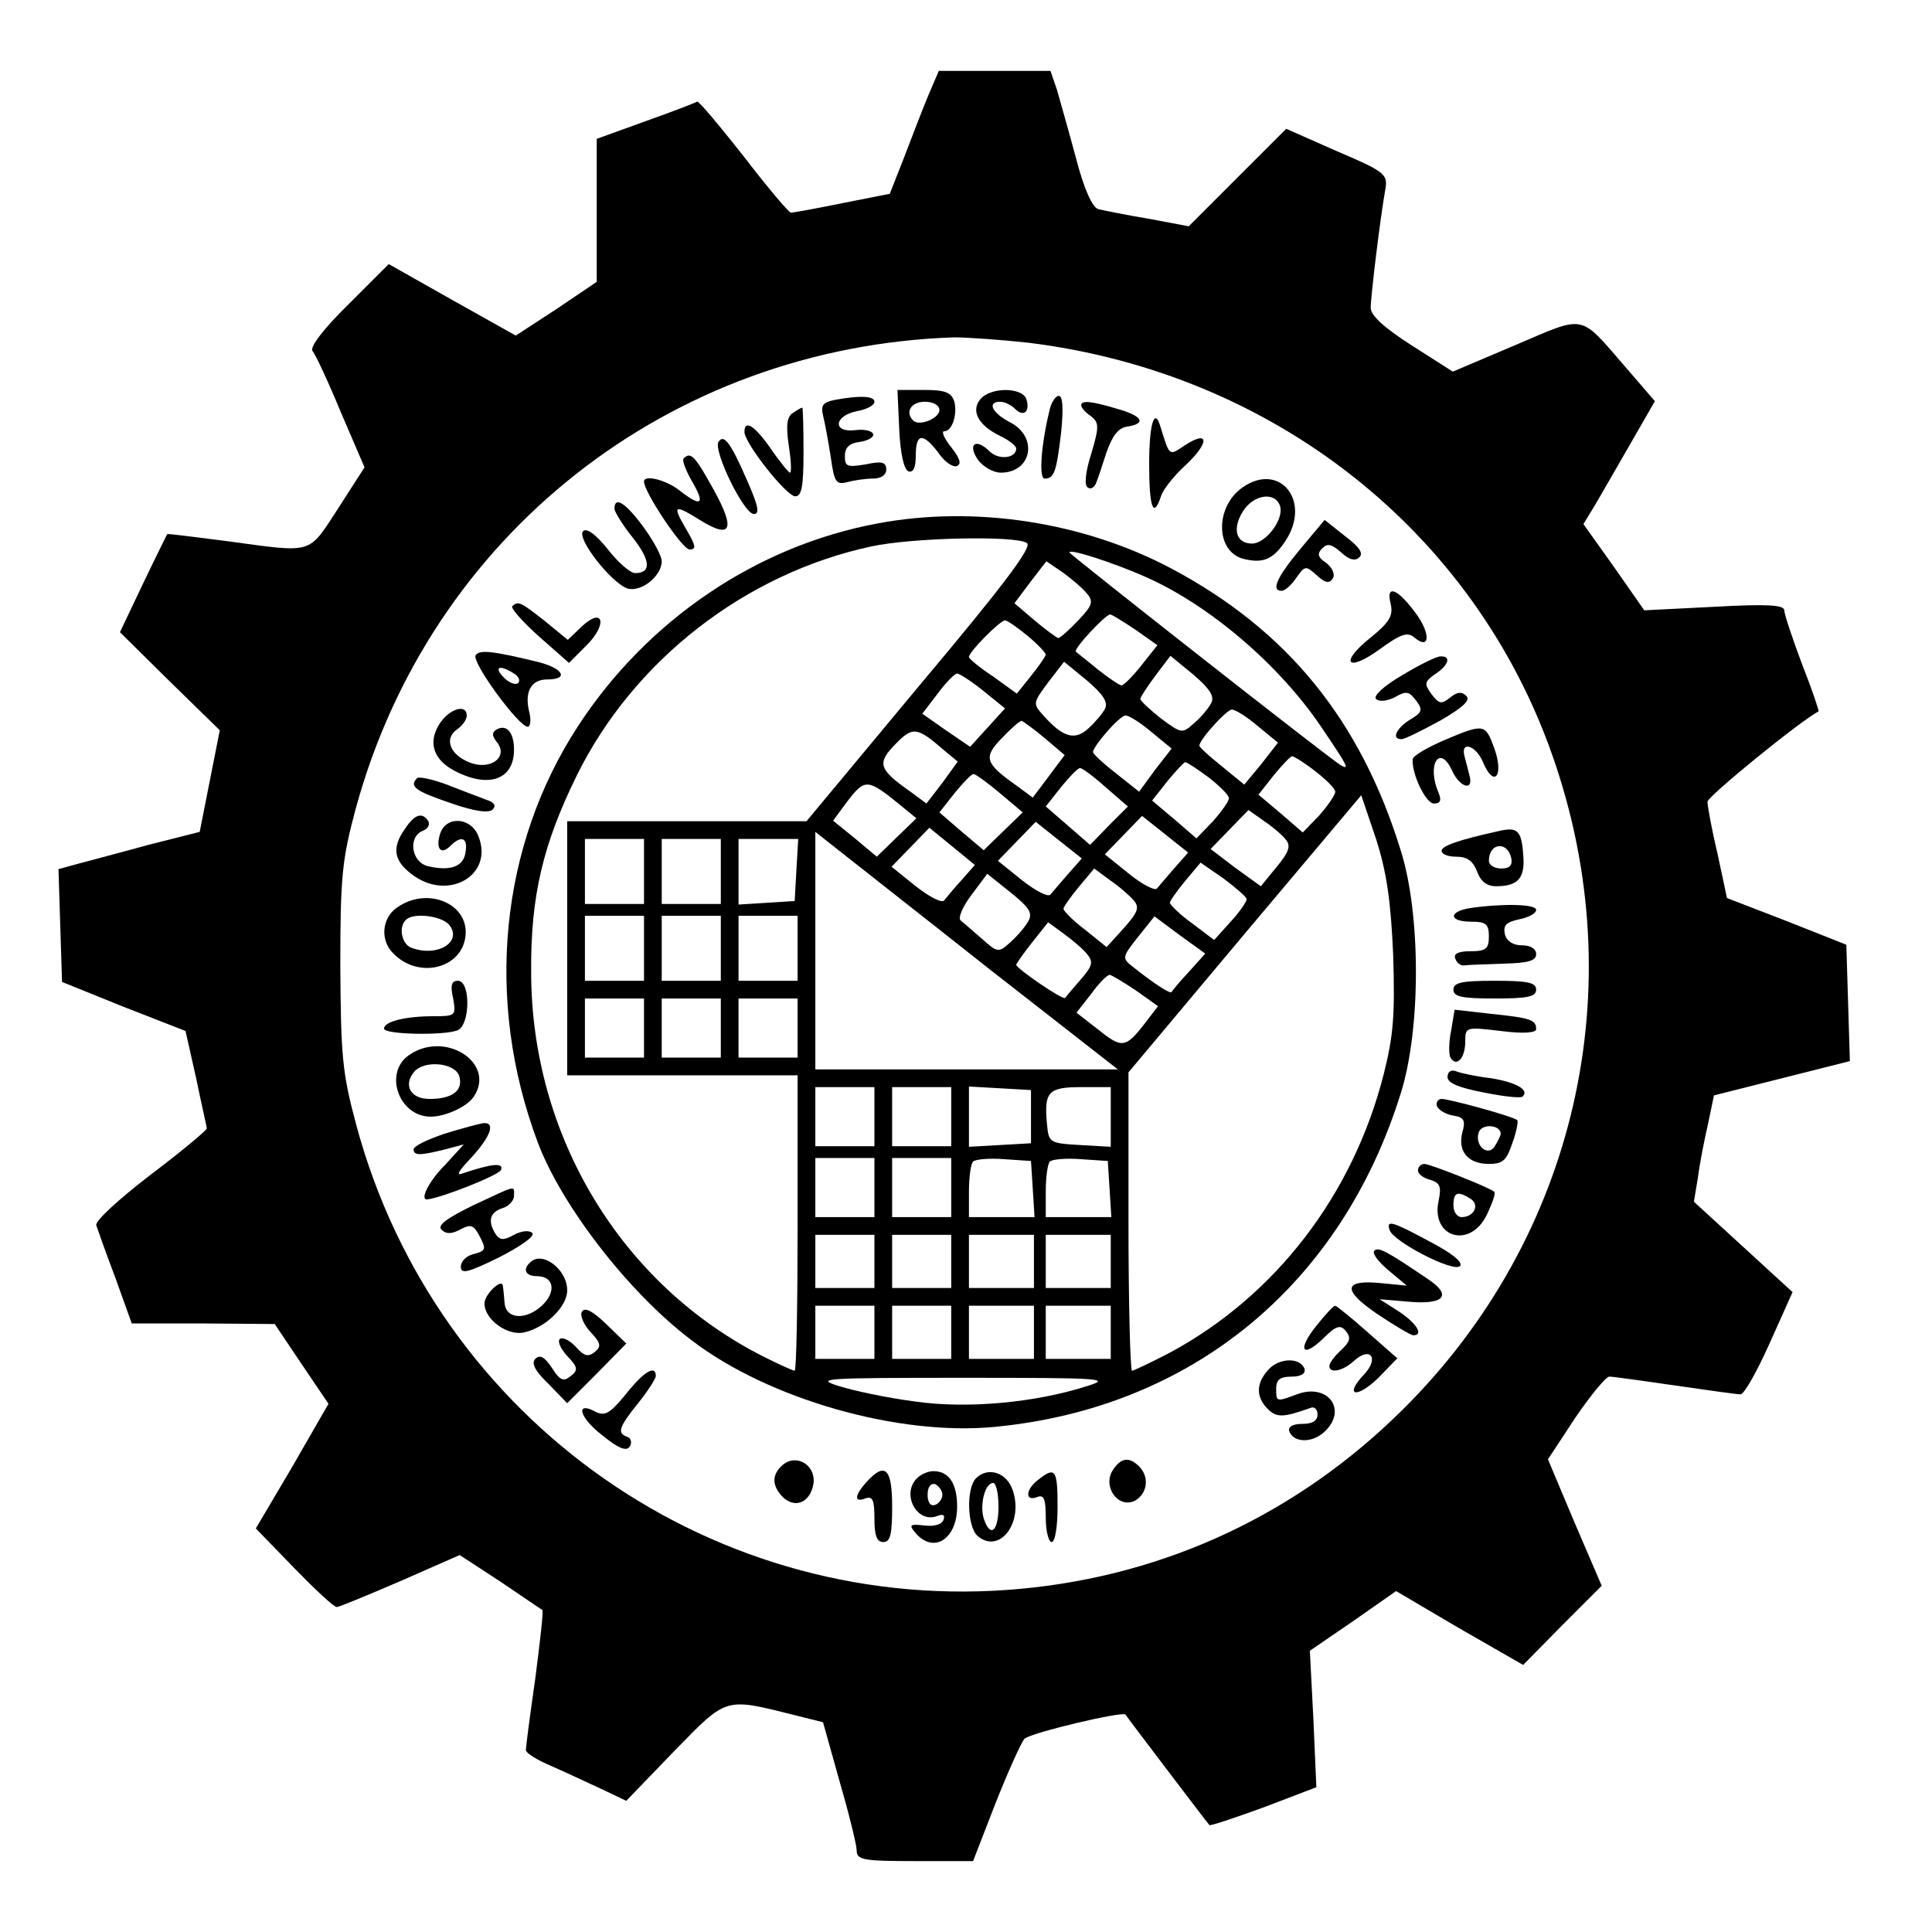 <?xml version="1.0" standalone="no"?>
<!DOCTYPE svg PUBLIC "-//W3C//DTD SVG 20010904//EN"
 "http://www.w3.org/TR/2001/REC-SVG-20010904/DTD/svg10.dtd">
<svg version="1.0" xmlns="http://www.w3.org/2000/svg"
 width="327pt" height="327pt" viewBox="0 0 327 327"
 preserveAspectRatio="xMidYMid meet">
<g transform="translate(0,327) scale(0.1,-0.1)"
fill="#000000" stroke="none">
<path d="M1571 3108 c-10 -24 -28 -71 -41 -105 l-24 -61 -81 -16 c-44 -9 -83
-16 -86 -16 -4 0 -40 43 -80 95 -41 52 -76 94 -79 93 -3 -2 -42 -17 -87 -33
l-83 -30 0 -121 0 -121 -68 -46 -69 -45 -107 60 -108 61 -68 -68 c-44 -43 -66
-73 -61 -79 5 -6 27 -53 48 -104 l40 -93 -45 -70 c-51 -78 -40 -75 -187 -55
-55 7 -101 13 -102 12 0 0 -19 -38 -41 -84 l-39 -82 84 -83 85 -83 -17 -86
-17 -86 -87 -22 c-47 -13 -101 -27 -119 -32 l-33 -9 3 -96 3 -95 104 -42 105
-41 18 -80 c9 -44 18 -82 18 -85 0 -3 -43 -39 -96 -79 -52 -40 -94 -78 -91
-85 2 -6 16 -46 32 -88 l28 -78 121 0 121 -1 45 -67 46 -68 -61 -106 -62 -105
65 -67 c35 -36 67 -66 72 -66 4 0 52 20 108 44 l100 44 69 -45 c37 -25 69 -47
71 -48 2 -2 -4 -54 -12 -116 -9 -62 -16 -117 -16 -121 0 -5 19 -17 43 -27 23
-10 61 -28 85 -39 l42 -20 81 84 c91 93 84 91 208 60 l44 -11 28 -100 c16 -55
29 -108 29 -117 0 -16 11 -18 98 -18 l99 0 38 98 c21 53 43 102 49 109 10 10
166 47 171 41 1 -2 32 -43 70 -93 38 -50 70 -92 72 -94 1 -2 42 12 92 30 l89
34 -5 115 -6 116 73 50 73 51 107 -63 108 -62 66 67 67 67 -46 107 -45 107 46
70 c26 38 52 70 58 70 6 0 56 -7 111 -15 55 -8 105 -15 111 -15 6 0 28 39 49
86 l39 87 -84 77 -83 76 7 42 c3 24 11 64 17 90 l10 48 115 29 115 29 -3 99
-3 98 -101 40 -101 39 -16 75 c-10 42 -17 81 -17 88 0 9 156 136 188 153 1 1
-11 37 -28 80 -16 43 -30 84 -30 91 0 9 -28 11 -118 6 l-119 -6 -51 73 -52 73
19 31 c10 17 37 64 60 104 l42 73 -50 58 c-79 91 -66 88 -186 37 l-106 -45
-69 44 c-47 30 -70 51 -70 64 0 19 16 152 25 202 4 24 -2 29 -82 63 l-86 38
-82 -82 -83 -83 -69 13 c-37 6 -75 14 -84 16 -10 3 -24 33 -38 87 -12 45 -27
97 -32 115 l-11 32 -94 0 -95 0 -18 -42z m169 -418 c415 -51 755 -319 888
-700 137 -391 40 -814 -253 -1105 -177 -176 -400 -281 -646 -304 -516 -49
-991 283 -1126 785 -24 89 -26 117 -27 269 0 152 3 180 26 266 126 463 531
782 1013 798 22 0 79 -4 125 -9z"/>
<path d="M1522 2543 c2 -42 8 -68 16 -71 8 -2 12 7 12 27 0 38 12 39 38 5 10
-15 24 -25 31 -23 9 3 6 13 -9 32 -12 15 -17 27 -12 27 14 0 23 30 17 51 -5
15 -16 19 -51 19 l-45 0 3 -67z m68 33 c0 -14 -34 -28 -44 -18 -15 14 -4 32
19 32 15 0 25 -6 25 -14z"/>
<path d="M1659 2594 c-16 -20 -3 -44 34 -62 15 -7 27 -17 27 -21 0 -17 -30
-20 -45 -5 -23 23 -38 13 -20 -14 9 -12 26 -22 39 -22 52 0 64 60 16 85 -31
16 -40 35 -17 35 7 0 18 -5 25 -12 15 -15 26 -4 19 17 -8 20 -61 20 -78 -1z"/>
<path d="M1412 2593 c-19 -4 -23 -9 -19 -26 3 -12 9 -44 13 -70 6 -43 9 -48
28 -43 11 3 31 6 44 6 13 0 22 6 22 15 0 13 -7 15 -35 9 -31 -5 -35 -4 -35 14
0 15 8 22 25 24 14 2 24 8 23 13 -2 6 -15 9 -30 7 -39 -5 -37 24 2 32 17 3 30
10 30 16 0 10 -25 11 -68 3z"/>
<path d="M1777 2578 c-15 -60 -19 -118 -9 -118 16 0 20 10 28 78 4 40 3 62 -4
62 -5 0 -12 -10 -15 -22z"/>
<path d="M1830 2584 c0 -4 7 -12 16 -18 14 -11 15 -17 1 -64 -10 -31 -12 -54
-6 -57 5 -4 11 0 14 7 3 7 11 31 18 53 10 28 20 41 35 43 33 5 26 18 -17 30
-43 13 -61 15 -61 6z"/>
<path d="M1342 2571 c-10 -6 -12 -21 -7 -55 4 -25 5 -46 2 -46 -2 0 -17 18
-32 40 -27 39 -45 51 -45 29 0 -19 71 -109 86 -109 11 0 14 17 14 75 0 41 -1
75 -2 75 -2 0 -9 -4 -16 -9z"/>
<path d="M1945 2485 c0 -74 7 -94 20 -55 3 11 23 36 43 54 40 38 38 59 -3 32
-27 -18 -25 -19 -41 32 -10 34 -19 4 -19 -63z"/>
<path d="M1216 2522 c-9 -15 43 -122 60 -122 10 0 8 13 -12 58 -28 64 -39 78
-48 64z"/>
<path d="M1157 2494 c-3 -3 4 -21 15 -40 22 -38 15 -43 -22 -14 -23 18 -60 27
-60 15 0 -18 65 -115 77 -115 12 0 11 6 -6 35 -24 41 -20 42 25 14 52 -32 59
-15 22 52 -32 58 -39 65 -51 53z"/>
<path d="M2103 2445 c-47 -33 -46 -109 2 -121 33 -8 50 -1 71 31 44 67 -10
134 -73 90z m63 -30 c9 -22 -23 -65 -47 -65 -27 0 -34 25 -15 55 18 28 53 33
62 10z"/>
<path d="M1040 2409 c0 -5 14 -28 31 -49 30 -38 32 -60 4 -60 -8 0 -29 18 -46
40 -20 25 -36 37 -42 31 -12 -12 48 -88 75 -97 23 -7 58 21 58 46 0 9 -14 35
-31 58 -30 41 -49 53 -49 31z"/>
<path d="M1485 2384 c-204 -38 -389 -163 -506 -342 -133 -203 -159 -465 -69
-705 40 -107 154 -255 260 -335 130 -100 351 -163 514 -147 333 32 586 240
687 565 34 108 34 302 0 410 -68 221 -192 373 -387 477 -150 80 -335 108 -499
77z m253 -33 c10 -6 -38 -70 -180 -239 l-193 -232 -202 0 -203 0 0 -215 0
-215 195 0 195 0 0 -250 c0 -137 -2 -250 -5 -250 -3 0 -27 11 -53 24 -241 122
-393 374 -393 651 -1 128 20 216 77 332 96 195 285 342 498 388 68 15 244 19
264 6z m200 -57 c109 -48 227 -149 298 -254 46 -68 49 -74 33 -65 -20 12 -459
357 -459 360 0 7 76 -18 128 -41z m-98 -29 c11 -13 9 -20 -15 -45 -16 -17 -31
-30 -34 -30 -3 1 -21 14 -40 30 l-34 29 27 36 27 35 28 -19 c15 -11 34 -27 41
-36z m82 -61 l37 -26 -27 -34 c-15 -19 -30 -34 -34 -34 -3 0 -21 12 -40 27
-18 15 -35 28 -37 30 -5 4 50 63 58 63 3 0 22 -12 43 -26z m-183 -10 c17 -14
31 -29 31 -32 -1 -4 -12 -20 -25 -36 l-24 -30 -40 29 c-23 15 -41 30 -41 33 0
9 53 62 61 62 4 0 21 -12 38 -26z m311 -114 c-4 -8 -17 -24 -29 -34 -20 -18
-21 -18 -56 8 -19 15 -35 30 -35 33 0 3 12 21 26 40 l25 33 39 -32 c28 -24 36
-37 30 -48z m-180 -10 c-4 -8 -17 -23 -28 -33 -23 -21 -43 -15 -76 22 -18 20
-18 21 8 56 l27 35 39 -32 c28 -24 36 -37 30 -48z m-206 31 l37 -30 -29 -32
-30 -33 -41 28 -40 28 26 34 c14 19 29 34 33 34 4 0 24 -13 44 -29z m465 -60
l34 -28 -28 -36 -29 -35 -38 31 c-21 17 -38 32 -38 35 0 10 46 61 55 61 6 0
25 -12 44 -28z m-180 -10 l34 -28 -28 -36 -27 -37 -39 31 c-22 17 -39 33 -39
36 0 10 45 62 55 62 6 0 25 -12 44 -28z m-180 -11 l33 -28 -27 -36 -27 -36
-27 20 c-54 38 -57 48 -26 80 16 17 31 30 34 30 3 -1 21 -14 40 -30z m-171
-20 l23 -19 -26 -36 -27 -35 -27 20 c-54 38 -57 48 -26 80 30 31 37 30 83 -10z
m629 -36 c18 -14 33 -29 33 -34 0 -5 -12 -23 -27 -40 l-28 -29 -37 32 -38 32
26 33 c14 17 28 32 31 32 3 0 21 -11 40 -26z m-181 -10 c19 -15 34 -30 34 -35
0 -5 -12 -22 -27 -39 l-28 -29 -37 32 -38 32 26 33 c14 17 28 32 30 32 3 0 21
-12 40 -26z m-174 -17 l37 -32 -32 -32 -32 -33 -38 33 -37 32 26 33 c14 17 28
32 32 32 4 0 24 -15 44 -33z m-179 -10 l38 -32 -33 -32 -33 -32 -38 32 -37 32
26 33 c14 17 28 32 32 32 4 -1 24 -15 45 -33z m-170 -19 l28 -23 -33 -32 -34
-33 -37 31 -37 30 26 35 c28 36 33 36 87 -8z m835 -254 c3 -100 1 -135 -16
-202 -52 -205 -184 -376 -363 -472 -31 -16 -60 -30 -63 -30 -3 0 -6 114 -6
253 l0 252 197 235 197 234 25 -74 c18 -56 25 -105 29 -196z m-181 194 c8 -10
4 -21 -16 -45 l-27 -33 -43 31 -42 32 32 33 32 33 27 -19 c15 -10 32 -25 37
-32z m-189 -47 c-12 -14 -26 -30 -30 -35 -3 -4 -25 7 -47 25 l-41 33 31 32 32
33 39 -31 39 -31 -23 -26z m-180 -10 c-12 -14 -26 -30 -30 -35 -4 -5 -25 6
-48 24 l-41 33 32 33 32 33 39 -31 39 -31 -23 -26z m-180 -10 c-13 -14 -26
-30 -30 -35 -4 -5 -25 6 -48 24 l-41 33 32 33 32 33 38 -31 39 -32 -22 -25z
m45 -150 l219 -171 -256 0 -256 0 0 201 0 201 38 -30 c20 -16 135 -106 255
-201z m-583 164 l0 -55 -50 0 -50 0 0 55 0 55 50 0 50 0 0 -55z m130 0 l0 -55
-50 0 -50 0 0 55 0 55 50 0 50 0 0 -55z m128 3 l-3 -53 -47 -3 -48 -3 0 55 0
56 51 0 50 0 -3 -52z m762 -50 c0 -4 -12 -22 -28 -39 l-27 -30 -37 28 c-21 15
-37 31 -38 35 0 3 12 20 26 37 l26 31 39 -27 c21 -16 39 -31 39 -35z m-191 -2
c10 -12 7 -20 -17 -47 l-29 -32 -36 29 c-21 16 -37 32 -37 36 0 3 12 20 26 37
l26 31 27 -20 c15 -10 33 -26 40 -34z m-178 -34 c-5 -10 -19 -26 -30 -36 -21
-19 -22 -19 -49 5 -15 13 -31 27 -36 31 -5 4 3 23 18 43 l27 36 40 -32 c30
-24 37 -34 30 -47z m-651 -47 l0 -55 -50 0 -50 0 0 55 0 55 50 0 50 0 0 -55z
m130 0 l0 -55 -50 0 -50 0 0 55 0 55 50 0 50 0 0 -55z m130 0 l0 -55 -50 0
-50 0 0 55 0 55 50 0 50 0 0 -55z m663 -39 c-16 -17 -29 -33 -30 -35 -2 -4
-31 15 -66 43 -18 14 -18 16 9 50 l28 35 43 -32 43 -31 -27 -30z m-173 29 c11
-13 9 -20 -11 -43 -13 -15 -25 -29 -26 -31 -3 -5 -83 50 -83 56 0 2 12 19 27
38 l27 34 26 -19 c15 -11 33 -26 40 -35z m82 -61 l38 -27 -23 -30 c-32 -41
-38 -42 -79 -9 l-36 28 25 32 c13 18 27 32 31 32 3 0 23 -12 44 -26z m-832
-64 l0 -50 -50 0 -50 0 0 50 0 50 50 0 50 0 0 -50z m130 0 l0 -50 -50 0 -50 0
0 50 0 50 50 0 50 0 0 -50z m130 0 l0 -50 -50 0 -50 0 0 50 0 50 50 0 50 0 0
-50z m130 -150 l0 -50 -50 0 -50 0 0 50 0 50 50 0 50 0 0 -50z m130 0 l0 -50
-50 0 -50 0 0 50 0 50 50 0 50 0 0 -50z m135 0 l0 -45 -52 -3 -53 -3 0 51 0
51 53 -3 52 -3 0 -45z m135 -1 l0 -50 -52 3 c-52 3 -53 4 -56 36 -5 54 2 62
58 62 l50 0 0 -51z m-400 -119 l0 -50 -50 0 -50 0 0 50 0 50 50 0 50 0 0 -50z
m130 0 l0 -50 -50 0 -50 0 0 50 0 50 50 0 50 0 0 -50z m138 -2 l3 -48 -55 0
-56 0 0 43 c0 24 3 47 7 51 4 4 28 6 53 4 l45 -3 3 -47z m130 0 l3 -48 -55 0
-56 0 0 43 c0 24 3 47 7 51 4 4 28 6 53 4 l45 -3 3 -47z m-398 -123 l0 -45
-50 0 -50 0 0 45 0 45 50 0 50 0 0 -45z m130 0 l0 -45 -50 0 -50 0 0 45 0 45
50 0 50 0 0 -45z m140 0 l0 -45 -55 0 -55 0 0 45 0 45 55 0 55 0 0 -45z m130
0 l0 -45 -55 0 -55 0 0 45 0 45 55 0 55 0 0 -45z m-400 -120 l0 -45 -50 0 -50
0 0 45 0 45 50 0 50 0 0 -45z m130 0 l0 -45 -50 0 -50 0 0 45 0 45 50 0 50 0
0 -45z m140 0 l0 -45 -55 0 -55 0 0 45 0 45 55 0 55 0 0 -45z m130 0 l0 -45
-55 0 -55 0 0 45 0 45 55 0 55 0 0 -45z m-40 -91 c-87 -28 -203 -39 -292 -26
-46 6 -103 18 -128 26 -42 13 -26 14 210 14 236 0 252 -1 210 -14z"/>
<path d="M2201 2341 c-40 -48 -50 -71 -32 -71 6 0 17 10 25 22 15 21 16 21 35
4 14 -13 21 -14 27 -5 4 7 -1 18 -11 26 -15 10 -16 16 -7 25 9 9 16 7 32 -7
14 -13 24 -15 31 -8 7 7 -1 18 -25 36 l-34 27 -41 -49z"/>
<path d="M2354 2247 c4 -19 -2 -30 -34 -56 -54 -43 -40 -60 15 -20 36 26 47
30 59 20 27 -23 28 8 0 44 -30 40 -49 46 -40 12z"/>
<path d="M867 2244 c-3 -3 17 -26 45 -51 l51 -45 30 30 c36 36 28 66 -9 31
l-23 -22 -39 32 c-42 33 -45 34 -55 25z"/>
<path d="M805 2161 c-7 -12 73 -121 88 -121 5 0 6 11 3 24 -9 35 3 56 30 56
37 0 28 18 -13 29 -78 19 -101 22 -108 12z m65 -31 c8 -5 11 -12 7 -16 -4 -4
-15 0 -24 9 -18 18 -8 23 17 7z"/>
<path d="M2373 2127 c-31 -18 -49 -35 -44 -40 5 -5 18 -4 32 3 19 11 24 10 36
-6 12 -16 10 -20 -12 -33 -23 -15 -30 -33 -12 -32 4 0 33 14 64 31 40 23 52
35 45 42 -8 8 -16 7 -28 -3 -14 -11 -18 -11 -31 6 -13 18 -12 21 6 34 23 15
28 31 9 30 -7 0 -37 -15 -65 -32z"/>
<path d="M744 2045 c-20 -31 -11 -61 26 -80 58 -30 100 -14 100 36 0 30 -13
44 -30 34 -8 -5 -7 -11 1 -21 20 -25 -10 -48 -45 -35 -34 13 -45 40 -23 56 10
7 17 17 17 24 0 20 -29 12 -46 -14z"/>
<path d="M2444 2017 c-28 -12 -52 -26 -53 -32 -2 -24 22 -75 36 -75 11 0 13 5
8 18 -21 48 2 84 23 37 13 -28 37 -35 29 -7 -2 9 -6 23 -8 31 -8 28 19 20 31
-9 19 -45 36 -23 19 24 -15 41 -17 42 -85 13z"/>
<path d="M706 1953 c-14 -14 -3 -22 56 -42 40 -14 65 -18 72 -11 6 6 3 12 -10
16 -10 4 -40 15 -65 25 -26 10 -50 15 -53 12z"/>
<path d="M686 1868 c-23 -32 -20 -54 10 -77 61 -48 140 -3 114 63 -12 33 -55
36 -65 5 -8 -25 1 -37 17 -21 19 19 30 14 26 -10 -3 -25 -26 -33 -64 -24 -28
7 -34 50 -8 60 8 3 12 10 9 16 -10 16 -23 12 -39 -12z"/>
<path d="M2535 1863 c-68 -15 -95 -25 -95 -33 0 -6 11 -10 25 -10 18 0 28 -7
35 -25 6 -17 17 -25 32 -25 38 0 50 14 46 55 -3 40 -10 46 -43 38z m23 -46 c2
-12 -3 -17 -17 -17 -12 0 -21 6 -21 13 0 31 32 34 38 4z"/>
<path d="M672 1734 c-26 -18 -29 -56 -6 -78 43 -44 117 -25 122 31 5 54 -65
83 -116 47z m88 -29 c24 -29 -20 -56 -64 -39 -16 6 -22 35 -9 47 12 13 60 7
73 -8z"/>
<path d="M2488 1733 c-37 -6 -36 -23 2 -23 25 0 30 -4 30 -25 0 -21 -5 -25
-31 -25 -20 0 -29 -4 -26 -12 2 -7 9 -13 15 -12 7 1 37 2 67 3 42 1 55 5 55
16 0 9 -9 15 -24 15 -15 0 -26 7 -29 19 -3 15 2 20 24 25 16 3 29 10 29 16 0
10 -57 11 -112 3z"/>
<path d="M767 1580 c5 -29 4 -30 -33 -30 -48 0 -84 -9 -84 -21 0 -10 100 -12
124 -3 22 8 23 84 1 84 -11 0 -13 -8 -8 -30z"/>
<path d="M2460 1595 c0 -12 14 -15 70 -15 56 0 70 3 70 15 0 12 -14 15 -70 15
-56 0 -70 -3 -70 -15z"/>
<path d="M2456 1525 c-4 -19 -4 -40 -1 -45 10 -17 25 -1 25 27 0 25 1 25 60
18 39 -5 60 -3 60 3 0 16 -9 19 -76 26 l-62 7 -6 -36z"/>
<path d="M692 1484 c-43 -30 -17 -104 37 -104 25 0 62 17 73 34 38 57 -49 113
-110 70z m86 -38 c5 -23 -14 -36 -51 -36 -32 0 -45 23 -26 46 18 21 73 15 77
-10z"/>
<path d="M2450 1447 c0 -10 19 -18 61 -26 34 -7 63 -10 66 -7 12 11 -10 24
-53 31 -26 3 -53 9 -60 12 -8 3 -14 -1 -14 -10z"/>
<path d="M2432 1398 c3 -7 15 -14 27 -16 19 -3 22 -8 16 -29 -8 -32 10 -53 45
-53 24 0 30 6 40 36 7 19 10 37 8 38 -5 6 -115 36 -128 36 -6 0 -10 -6 -8 -12z
m108 -47 c0 -3 -5 -13 -10 -21 -12 -19 -35 2 -27 24 6 15 37 12 37 -3z"/>
<path d="M752 1351 c-29 -10 -53 -21 -52 -27 1 -10 11 -10 55 1 l30 8 -32 -35
c-27 -27 -43 -59 -30 -58 23 2 122 41 125 50 5 13 -17 10 -65 -6 -12 -5 -7 4
15 27 33 36 41 60 20 58 -7 -1 -37 -9 -66 -18z"/>
<path d="M2400 1289 c0 -6 9 -13 21 -16 16 -5 19 -11 14 -35 -14 -63 54 -83
82 -23 9 19 15 36 12 38 -10 8 -109 47 -118 47 -6 0 -11 -5 -11 -11z m89 -48
c16 -10 6 -31 -15 -31 -8 0 -14 9 -14 20 0 22 7 25 29 11z"/>
<path d="M801 1230 c-45 -22 -61 -34 -54 -41 8 -8 17 -8 32 0 17 9 22 8 31 -8
14 -26 13 -28 -10 -34 -11 -3 -20 -12 -20 -21 0 -13 12 -10 65 16 37 19 61 36
56 41 -5 5 -18 4 -31 -3 -18 -10 -24 -9 -31 1 -14 22 -10 37 11 44 11 3 20 13
20 21 0 18 6 19 -69 -16z"/>
<path d="M2352 1188 c7 -20 108 -72 119 -61 6 6 -12 21 -50 41 -65 35 -75 38
-69 20z"/>
<path d="M2326 1153 c-4 -4 7 -19 24 -33 l31 -26 -41 4 c-67 7 -69 -11 -9 -52
30 -20 57 -36 61 -36 18 0 6 20 -24 40 l-33 21 47 -4 c62 -6 77 10 35 38 -71
48 -84 55 -91 48z"/>
<path d="M897 1133 c-13 -12 -7 -23 12 -23 29 0 33 -27 8 -50 -27 -25 -61 -23
-63 5 -1 11 -2 24 -3 29 -2 13 -31 -15 -31 -30 0 -28 40 -56 68 -49 37 9 72
44 72 71 0 36 -43 68 -63 47z"/>
<path d="M985 1050 c-4 -6 3 -22 14 -34 18 -19 19 -25 8 -34 -11 -9 -18 -8
-32 8 -10 11 -22 17 -27 14 -5 -3 0 -16 12 -29 18 -19 19 -24 6 -34 -12 -10
-18 -8 -32 14 -12 18 -20 23 -28 15 -7 -7 -1 -20 22 -42 l32 -33 50 50 50 51
-34 33 c-23 22 -36 29 -41 21z"/>
<path d="M2228 1026 c-33 -41 -24 -56 12 -21 22 22 29 23 38 12 9 -11 7 -18
-8 -32 -11 -10 -20 -22 -20 -27 0 -13 22 -9 41 8 28 26 44 6 18 -22 -35 -37
-13 -42 24 -6 l32 33 -50 44 c-27 24 -52 44 -55 45 -3 0 -17 -15 -32 -34z"/>
<path d="M2147 952 c-21 -23 -22 -46 -1 -67 15 -15 27 -14 72 2 6 3 12 -2 12
-11 0 -11 -9 -16 -26 -16 -16 0 -24 -5 -22 -12 7 -20 38 -21 59 -2 41 37 7 84
-46 64 -35 -13 -35 -13 -35 10 0 15 7 20 26 20 16 0 24 5 22 13 -7 20 -43 19
-61 -1z"/>
<path d="M1059 910 c-26 -32 -35 -37 -50 -30 -36 20 -29 -9 10 -39 28 -23 42
-28 47 -19 4 6 2 14 -4 16 -18 6 -15 16 18 57 17 21 30 42 30 46 0 20 -21 7
-51 -31z"/>
<path d="M1322 788 c-16 -16 -15 -33 3 -52 19 -18 42 -11 50 15 12 36 -27 63
-53 37z"/>
<path d="M1883 781 c-17 -28 10 -65 38 -51 21 12 25 40 7 58 -17 17 -31 15
-45 -7z"/>
<path d="M1467 762 c-21 -23 -22 -36 -2 -28 12 4 15 -3 15 -34 0 -29 4 -40 15
-40 12 0 15 13 15 60 0 65 -12 76 -43 42z"/>
<path d="M1552 768 c-27 -27 0 -77 34 -64 10 4 14 2 11 -6 -2 -8 -16 -12 -32
-10 -25 3 -27 1 -16 -12 31 -37 71 -11 71 44 0 39 -14 60 -40 60 -9 0 -21 -5
-28 -12z m43 -28 c0 -7 -6 -15 -12 -17 -8 -3 -13 4 -13 17 0 13 5 20 13 18 6
-3 12 -11 12 -18z"/>
<path d="M1652 768 c-17 -17 -15 -83 3 -98 37 -31 78 23 59 78 -10 30 -42 40
-62 20z m38 -48 c0 -42 -14 -54 -25 -20 -7 23 2 60 16 60 5 0 9 -18 9 -40z"/>
<path d="M1758 766 c-22 -16 -24 -38 -3 -30 12 5 15 -3 15 -35 0 -23 5 -41 10
-41 6 0 10 27 10 60 0 63 -4 68 -32 46z"/>
</g>
</svg>
